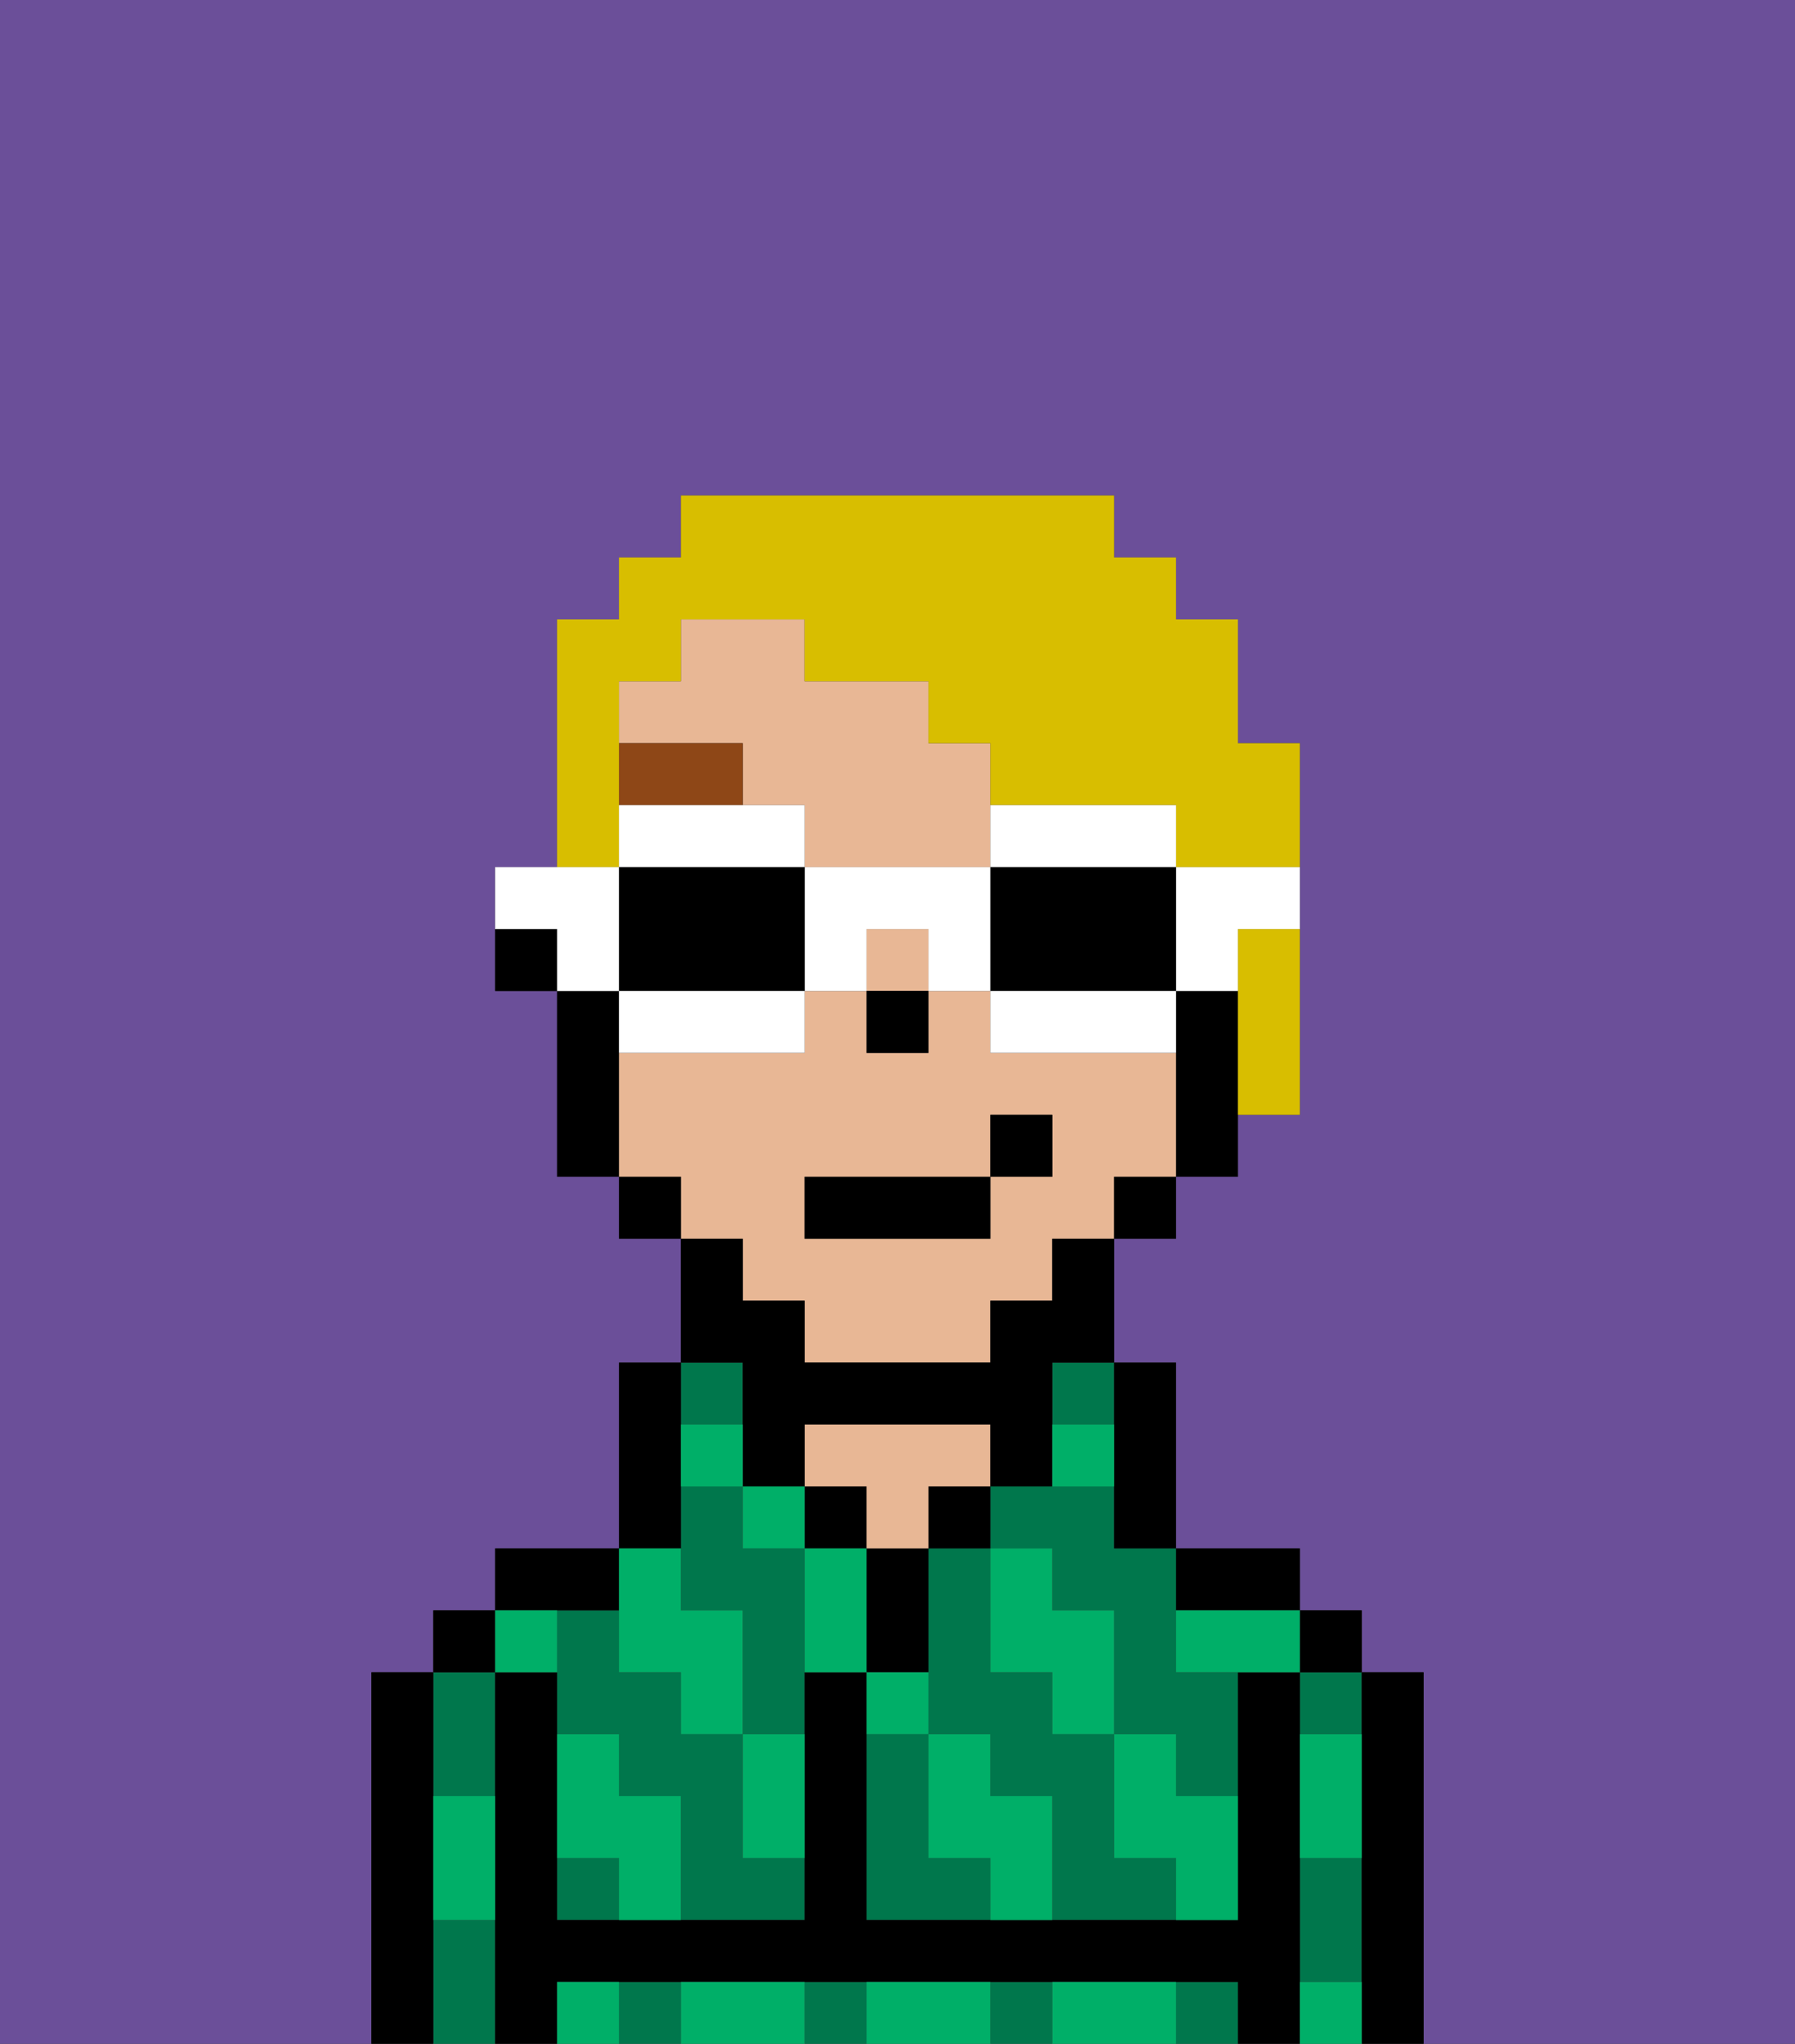 <svg xmlns="http://www.w3.org/2000/svg" viewBox="0 0 29 33"><rect x="0" y="0" width="29" height="33" fill="#333333" stroke="none"/><defs><style>polygon,rect,path{shape-rendering:crispedges;}.xa261-1{fill:#6b4f99;}.xa261-2{fill:#00774c;}.xa261-3{fill:#000000;}.xa261-4{fill:#e8b795;}.xa261-5{fill:#00af68;}.xa261-6{fill:#8e4717;}.xa261-7{fill:#d8be00;}.xa261-8{fill:#ffffff;}</style></defs><path class="xa261-1" d="M0,33H6V27H7V26H8V25h2V22h1V20H10V19H9V16H8V14H9V10h1V9h1V8h7V9h1v1h1v2h1v6H20v1H19v1H18v2h1v3h2v1h1v1h1v6h6V0H0Z"/><path class="xa261-2" d="M15,30V28H14v3h2V30Z"/><path class="xa261-2" d="M18,30V28H17V27H16V25H15v3h1v1h1v2h2V30Z"/><path class="xa261-2" d="M18,24H16v1h1v1h1v2h1v1h1V27H19V25H18Z"/><rect class="xa261-2" x="17" y="22" width="1" height="1"/><path class="xa261-2" d="M21,31v1h1V30H21Z"/><rect class="xa261-2" x="21" y="27" width="1" height="1"/><rect class="xa261-2" x="19" y="32" width="1" height="1"/><rect class="xa261-2" x="10" y="32" width="1" height="1"/><rect class="xa261-2" x="13" y="32" width="1" height="1"/><rect class="xa261-2" x="16" y="32" width="1" height="1"/><path class="xa261-2" d="M8,29V27H7v2Z"/><path class="xa261-2" d="M7,31v2H8V31Z"/><rect class="xa261-2" x="11" y="22" width="1" height="1"/><path class="xa261-2" d="M12,29V28H11V27H10V26H9v2h1v1h1v2h2V30H12Z"/><rect class="xa261-2" x="9" y="30" width="1" height="1"/><path class="xa261-2" d="M12,25V24H11v2h1v2h1V25Z"/><path class="xa261-3" d="M23,27H22v6h1V27Z"/><rect class="xa261-3" x="21" y="26" width="1" height="1"/><path class="xa261-3" d="M21,31V27H20v4H14V27H13v4H9V27H8v6H9V32H20v1h1V31Z"/><path class="xa261-3" d="M20,26h1V25H19v1Z"/><path class="xa261-3" d="M18,24v1h1V22H18v2Z"/><rect class="xa261-3" x="15" y="24" width="1" height="1"/><path class="xa261-3" d="M15,26V25H14v2h1Z"/><rect class="xa261-3" x="13" y="24" width="1" height="1"/><path class="xa261-4" d="M14,25h1V24h1V23H13v1h1Z"/><path class="xa261-3" d="M11,24V22H10v3h1Z"/><path class="xa261-3" d="M10,26V25H8v1h2Z"/><rect class="xa261-3" x="7" y="26" width="1" height="1"/><path class="xa261-3" d="M7,30V27H6v6H7V30Z"/><path class="xa261-4" d="M12,21h1v1h3V21h1V20h1V19h1V17H16V16H15v1H14V16H13v1H10v2h1v1h1Zm1-2h3V18h1v1H16v1H13Z"/><path class="xa261-4" d="M12,13h1v1h3V12H15V11H13V10H11v1H10v1h2Z"/><rect class="xa261-4" x="14" y="15" width="1" height="1"/><path class="xa261-3" d="M19,16v3h1V16Z"/><rect class="xa261-3" x="18" y="19" width="1" height="1"/><path class="xa261-3" d="M12,23v1h1V23h3v1h1V22h1V20H17v1H16v1H13V21H12V20H11v2h1Z"/><rect class="xa261-3" x="10" y="19" width="1" height="1"/><path class="xa261-3" d="M10,16H9v3h1V16Z"/><path class="xa261-3" d="M8,15v1H9V15Z"/><rect class="xa261-3" x="14" y="16" width="1" height="1"/><path class="xa261-5" d="M21,29v1h1V28H21Z"/><path class="xa261-5" d="M21,32v1h1V32Z"/><path class="xa261-5" d="M19,26v1h2V26H19Z"/><path class="xa261-5" d="M19,28H18v2h1v1h1V29H19Z"/><path class="xa261-5" d="M17,27v1h1V26H17V25H16v2Z"/><path class="xa261-5" d="M18,32H17v1h2V32Z"/><path class="xa261-5" d="M16,29V28H15v2h1v1h1V29Z"/><path class="xa261-5" d="M15,27H14v1h1Z"/><path class="xa261-5" d="M13,25v2h1V25Z"/><path class="xa261-5" d="M15,32H14v1h2V32Z"/><path class="xa261-5" d="M12,29v1h1V28H12Z"/><rect class="xa261-5" x="12" y="24" width="1" height="1"/><path class="xa261-5" d="M12,23H11v1h1Z"/><path class="xa261-5" d="M18,23H17v1h1Z"/><path class="xa261-5" d="M10,27h1v1h1V26H11V25H10v2Z"/><path class="xa261-5" d="M12,32H11v1h2V32Z"/><path class="xa261-5" d="M10,29V28H9v2h1v1h1V29Z"/><path class="xa261-5" d="M9,32v1h1V32Z"/><path class="xa261-5" d="M9,27V26H8v1Z"/><path class="xa261-5" d="M7,30v1H8V29H7Z"/><path class="xa261-6" d="M12,12H10v1h2Z"/><rect class="xa261-3" x="13" y="19" width="3" height="1"/><rect class="xa261-3" x="16" y="18" width="1" height="1"/><path class="xa261-7" d="M20,16v2h1V15H20Z"/><path class="xa261-7" d="M10,13V11h1V10h2v1h2v1h1v1h3v1h2V12H20V10H19V9H18V8H11V9H10v1H9v4h1Z"/><path class="xa261-8" d="M19,16h1V15h1V14H19Z"/><path class="xa261-8" d="M17,14h2V13H16v1Z"/><path class="xa261-3" d="M19,16V14H16v2h3Z"/><path class="xa261-8" d="M18,16H16v1h3V16Z"/><path class="xa261-8" d="M13,14v2h1V15h1v1h1V14Z"/><path class="xa261-8" d="M13,14V13H10v1h3Z"/><path class="xa261-3" d="M12,14H10v2h3V14Z"/><path class="xa261-8" d="M10,16v1h3V16H10Z"/><path class="xa261-8" d="M10,15V14H8v1H9v1h1Z"/></svg>